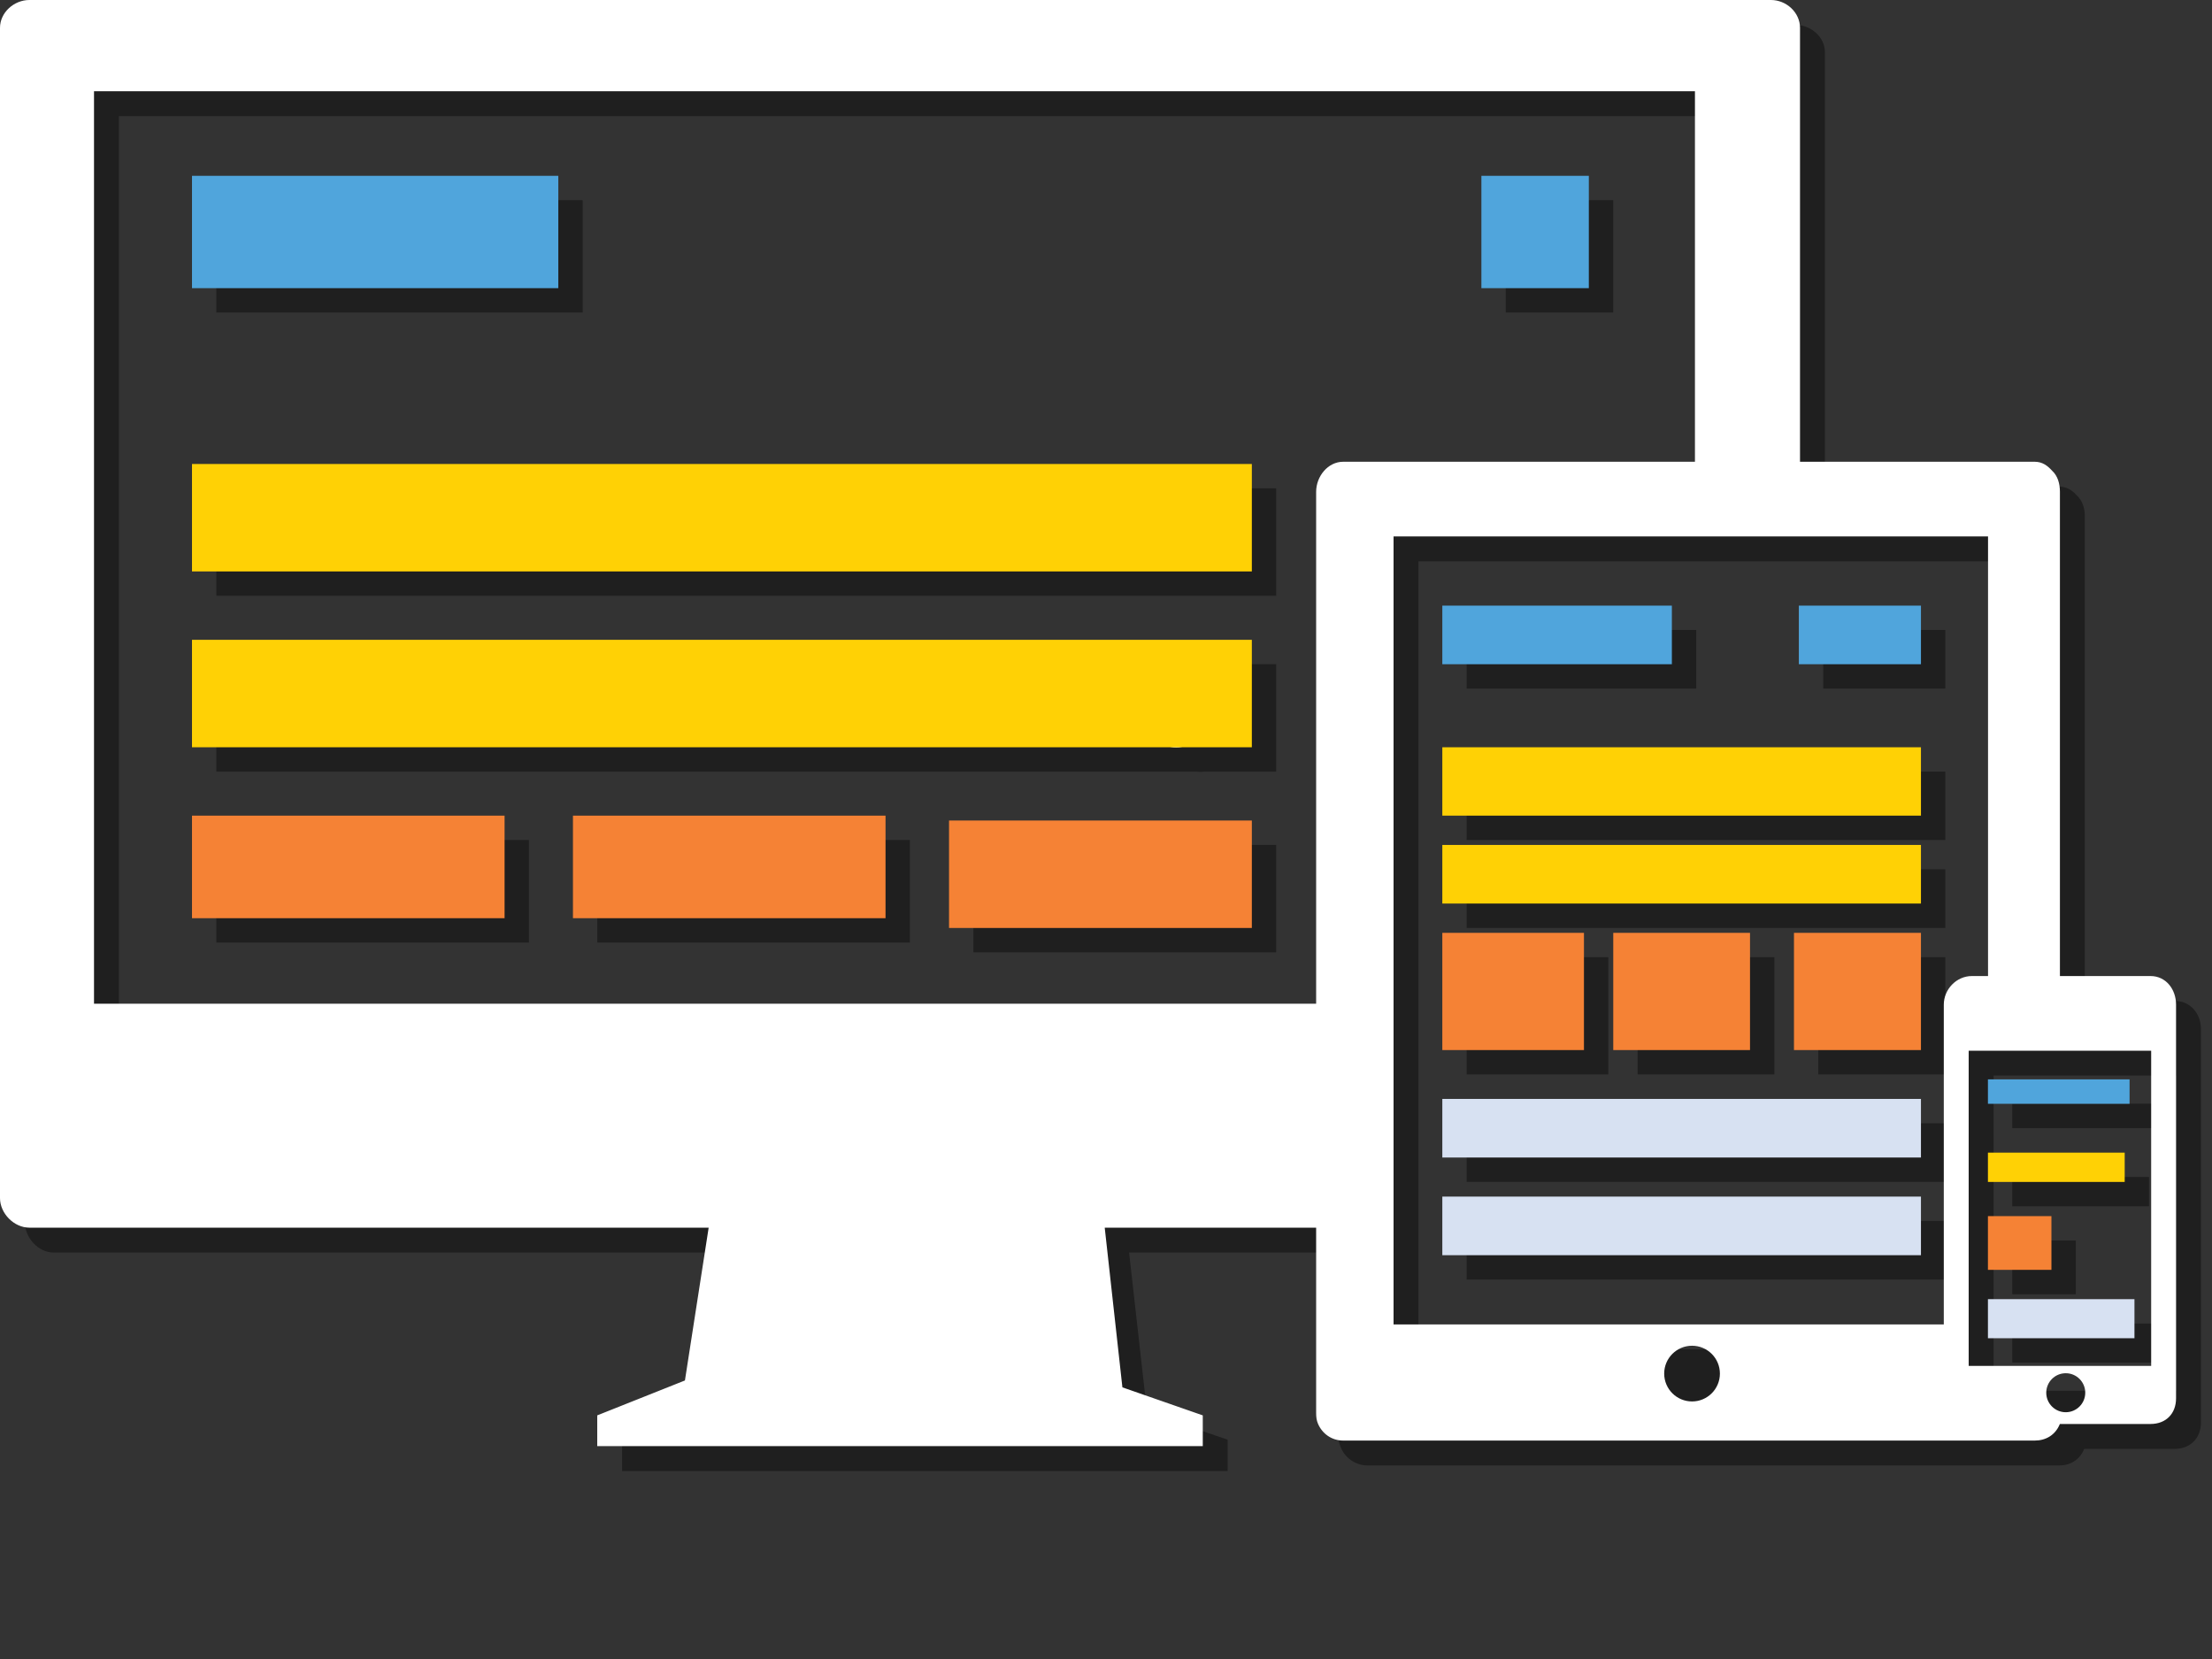 <?xml version="1.0" encoding="utf-8"?>
<!-- Generator: Adobe Illustrator 16.0.0, SVG Export Plug-In . SVG Version: 6.00 Build 0)  -->
<!DOCTYPE svg PUBLIC "-//W3C//DTD SVG 1.1//EN" "http://www.w3.org/Graphics/SVG/1.1/DTD/svg11.dtd">
<svg version="1.1" id="Layer_1" xmlns:x="http://ns.adobe.com/Extensibility/1.0/" xmlns:i="http://ns.adobe.com/AdobeIllustrator/10.0/" xmlns:graph="http://ns.adobe.com/Graphs/1.0/"
	 xmlns="http://www.w3.org/2000/svg" xmlns:xlink="http://www.w3.org/1999/xlink" xmlns:a="http://ns.adobe.com/AdobeSVGViewerExtensions/3.0/"
	 x="0px" y="0px" width="800px" height="600px" viewBox="0 0 800 600" enable-background="new 0 0 800 600" xml:space="preserve">
<rect x="0" y="0" width="800" height="600" fill="#333333" stroke="none"/>
<g opacity="0.4">
	<path d="M441.029,269.351c0,3.785-3.065,6.855-6.852,6.855c-3.789,0-6.858-3.07-6.858-6.855s3.069-6.855,6.858-6.855
		C437.964,262.496,441.029,265.566,441.029,269.351"/>
	<path d="M443.97,269.351c0,5.409-4.385,9.792-9.793,9.792c-5.41,0-9.797-4.38-9.797-9.792c0-5.413,4.38-9.794,9.797-9.794
		C439.585,259.558,443.97,263.941,443.97,269.351"/>
	<rect x="530.442" y="227.84" width="83.021" height="21.197"/>
	<rect x="530.442" y="279.065" width="173.105" height="24.73"/>
	<rect x="530.442" y="314.393" width="173.105" height="21.197"/>
	<rect x="659.388" y="227.84" width="44.16" height="21.197"/>
	<rect x="530.442" y="441.572" width="173.105" height="21.196"/>
	<rect x="530.442" y="406.245" width="173.105" height="21.196"/>
	<rect x="530.442" y="346.188" width="51.226" height="42.394"/>
	<rect x="592.266" y="346.188" width="49.459" height="42.394"/>
	<rect x="657.622" y="346.188" width="45.926" height="42.394"/>
	<rect x="78.249" y="72.399" width="132.479" height="40.627"/>
	<rect x="78.249" y="176.616" width="383.305" height="38.86"/>
	<rect x="78.249" y="240.205" width="383.305" height="38.86"/>
	<rect x="544.573" y="72.399" width="38.861" height="40.627"/>
	<rect x="78.249" y="303.796" width="113.048" height="37.093"/>
	<rect x="216.026" y="303.796" width="113.048" height="37.093"/>
	<rect x="352.038" y="305.562" width="109.516" height="38.86"/>
	<rect x="727.772" y="399.18" width="51.225" height="8.832"/>
	<rect x="727.772" y="425.675" width="49.459" height="10.599"/>
	<rect x="727.772" y="448.639" width="22.964" height="19.43"/>
	<rect x="727.772" y="478.666" width="52.991" height="14.132"/>
	<path d="M786.588,362H754V186.689c0-2.948-0.887-5.681-2.906-7.523c-1.691-1.876-3.661-3.166-6.396-3.166H660V18.885
		C660,13.321,654.876,9,649.312,9H19.435C13.871,9,9,13.321,9,18.885v423.21C9,447.658,13.871,453,19.435,453h245.672l-8.488,55.166
		L225,520.697V532h219v-11.303l-29.165-10.039L408.347,453H484v66.817c0,1.404,0.539,2.78,1.061,3.97
		c1.529,3.617,5.359,6.213,9.531,6.213h250.105c4.018,0,7.475-2,9.093-6h32.798c5.562,0,9.412-3.92,9.412-9.482V372.161
		C796,366.599,792.15,362,786.588,362z M484,186.689V372H43V42h579v134H494.592C489.03,176,484,181.125,484,186.689z M711,372.161
		V488H513V203h215v159h-6.051C716.386,362,711,366.599,711,372.161z M787,503h-66V389h66V503z"/>
</g>
<path fill="#FFFFFF" d="M432.221,260.542c0,3.785-3.066,6.855-6.852,6.855c-3.789,0-6.858-3.071-6.858-6.855
	s3.069-6.855,6.858-6.855C429.154,253.687,432.221,256.757,432.221,260.542"/>
<path fill="#FFFFFF" d="M435.16,260.542c0,5.41-4.384,9.792-9.793,9.792c-5.41,0-9.796-4.38-9.796-9.792
	c0-5.413,4.38-9.794,9.796-9.794C430.776,250.749,435.16,255.132,435.16,260.542"/>
<rect x="521.634" y="219.031" fill="#50A5DC" width="83.02" height="21.197"/>
<rect x="521.634" y="270.257" fill="#FFD105" width="173.105" height="24.729"/>
<rect x="521.634" y="305.584" fill="#FFD105" width="173.105" height="21.196"/>
<rect x="650.579" y="219.031" fill="#50A5DC" width="44.16" height="21.197"/>
<rect x="521.634" y="432.764" fill="#D7E1F2" width="173.105" height="21.196"/>
<rect x="521.634" y="397.437" fill="#D7E1F2" width="173.105" height="21.196"/>
<rect x="521.634" y="337.379" fill="#F58235" width="51.225" height="42.393"/>
<rect x="583.457" y="337.379" fill="#F58235" width="49.459" height="42.393"/>
<rect x="648.813" y="337.379" fill="#F58235" width="45.926" height="42.393"/>
<rect x="69.439" y="63.59" fill="#50A5DC" width="132.479" height="40.627"/>
<rect x="69.439" y="167.807" fill="#FFD105" width="383.306" height="38.86"/>
<rect x="69.439" y="231.396" fill="#FFD105" width="383.306" height="38.86"/>
<rect x="535.765" y="63.59" fill="#50A5DC" width="38.86" height="40.627"/>
<rect x="69.439" y="294.986" fill="#F58235" width="113.048" height="37.094"/>
<rect x="207.217" y="294.986" fill="#F58235" width="113.048" height="37.094"/>
<rect x="343.229" y="296.752" fill="#F58235" width="109.516" height="38.861"/>
<rect x="718.964" y="390.37" fill="#50A5DC" width="51.225" height="8.833"/>
<rect x="718.964" y="416.866" fill="#FFD105" width="49.459" height="10.598"/>
<rect x="718.964" y="439.829" fill="#F58235" width="22.963" height="19.43"/>
<rect x="718.964" y="469.857" fill="#D7E1F2" width="52.991" height="14.132"/>
<path fill="#FFFFFF" d="M777.779,353H745V177.88c0-2.948-0.792-5.776-2.812-7.619c-1.689-1.876-3.564-3.261-6.301-3.261H651V10.076
	C651,4.513,646.067,0,640.504,0H10.626C5.062,0,0,4.513,0,10.076v423.21C0,438.85,5.062,444,10.626,444h245.671l-8.583,55.263
	L216,511.889V523h219v-11.111l-29.069-10.134L399.537,444H476v67.009c0,1.404,0.133,2.685,0.656,3.874
	c1.529,3.617,4.954,6.117,9.127,6.117h250.104c4.018,0,7.475-2,9.093-6h32.799c5.562,0,9.221-3.729,9.221-9.292V363.352
	C787,357.789,783.342,353,777.779,353z M476,177.88V363H34V33h579v134H485.783C480.222,167,476,172.315,476,177.88z
	 M611.954,506.852c-5.565,0-10.078-4.512-10.078-10.076s4.513-10.073,10.078-10.073c5.562,0,10.073,4.509,10.073,10.073
	S617.517,506.852,611.954,506.852z M703,363.352V479H504V194h215v159h-5.86C707.577,353,703,357.789,703,363.352z M747.109,510.751
	c-3.899,0-7.053-3.161-7.053-7.055c0-3.896,3.153-7.05,7.053-7.05c3.892,0,7.05,3.153,7.05,7.05
	C754.159,507.59,751.001,510.751,747.109,510.751z M778,494h-66V380h66V494z"/>
</svg>
